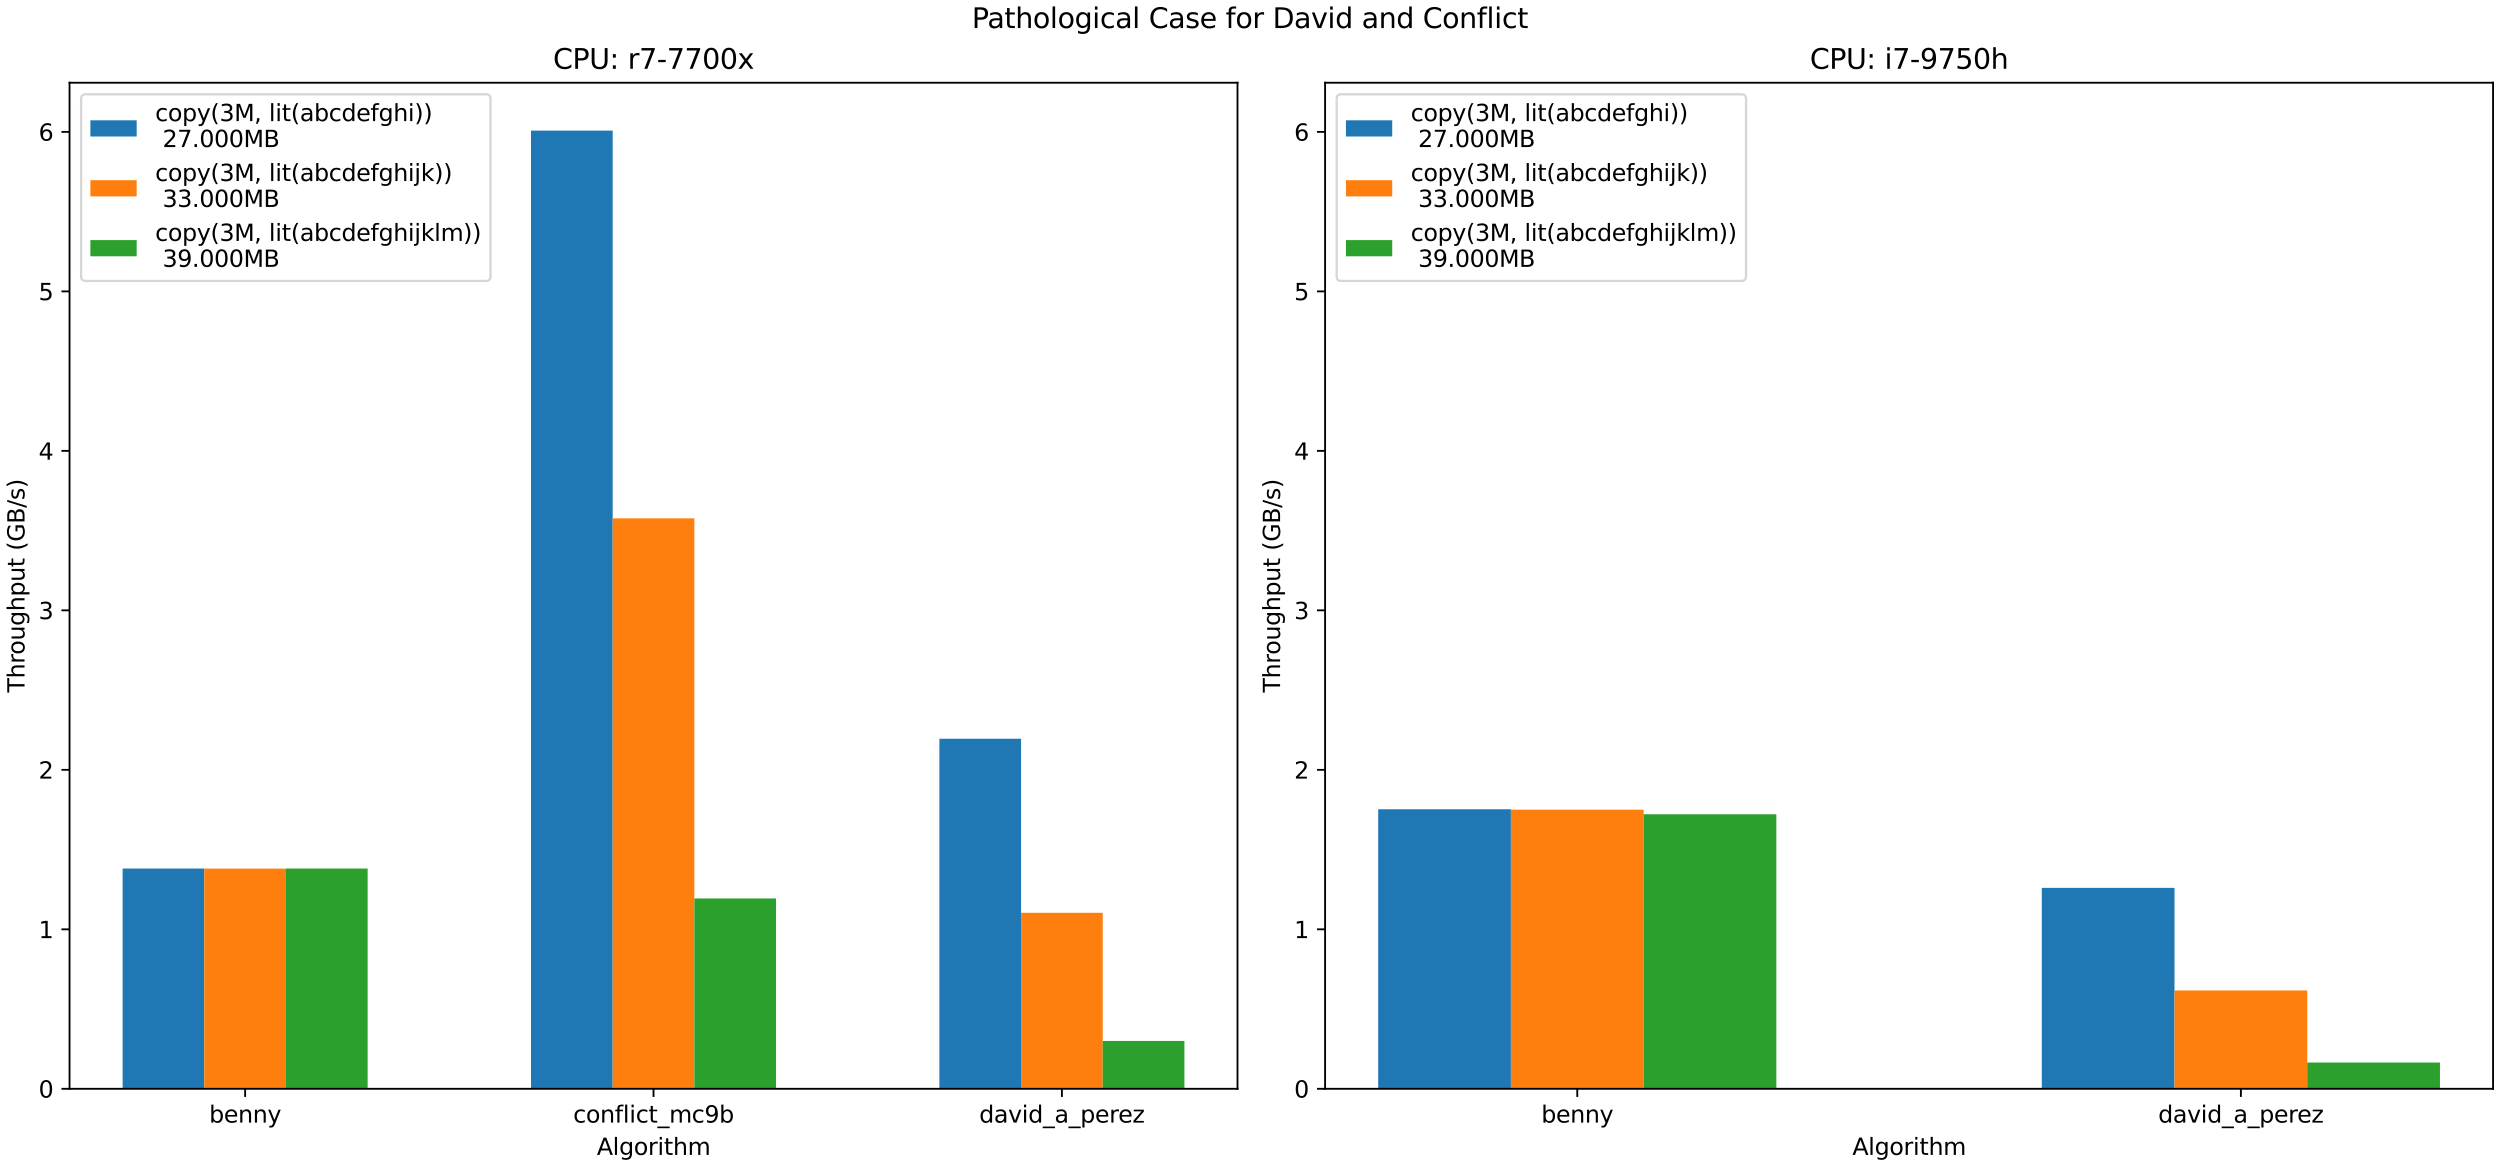 <?xml version="1.0" encoding="utf-8" standalone="no"?>
<!DOCTYPE svg PUBLIC "-//W3C//DTD SVG 1.1//EN"
  "http://www.w3.org/Graphics/SVG/1.1/DTD/svg11.dtd">
<svg xmlns:xlink="http://www.w3.org/1999/xlink" width="1080pt" height="504pt" viewBox="0 0 1080 504" xmlns="http://www.w3.org/2000/svg" version="1.1">
 <defs>
  <style type="text/css">*{stroke-linejoin: round; stroke-linecap: butt}</style>
 </defs>
 <g id="figure_1">
  <g id="patch_1">
   <path d="M 0 504 
L 1080 504 
L 1080 0 
L 0 0 
z
" style="fill: #ffffff"/>
  </g>
  <g id="axes_1">
   <g id="patch_2">
    <path d="M 30.041 470.365 
L 534.6 470.365 
L 534.6 35.733 
L 30.041 35.733 
z
" style="fill: #ffffff"/>
   </g>
   <g id="patch_3">
    <path d="M 52.975 470.365 
L 88.259 470.365 
L 88.259 375.218 
L 52.975 375.218 
z
" clip-path="url(#p38dc6ca4e0)" style="fill: #1f77b4"/>
   </g>
   <g id="patch_4">
    <path d="M 229.395 470.365 
L 264.679 470.365 
L 264.679 56.429 
L 229.395 56.429 
z
" clip-path="url(#p38dc6ca4e0)" style="fill: #1f77b4"/>
   </g>
   <g id="patch_5">
    <path d="M 405.814 470.365 
L 441.098 470.365 
L 441.098 319.122 
L 405.814 319.122 
z
" clip-path="url(#p38dc6ca4e0)" style="fill: #1f77b4"/>
   </g>
   <g id="patch_6">
    <path d="M 88.259 470.365 
L 123.543 470.365 
L 123.543 375.225 
L 88.259 375.225 
z
" clip-path="url(#p38dc6ca4e0)" style="fill: #ff7f0e"/>
   </g>
   <g id="patch_7">
    <path d="M 264.679 470.365 
L 299.962 470.365 
L 299.962 223.912 
L 264.679 223.912 
z
" clip-path="url(#p38dc6ca4e0)" style="fill: #ff7f0e"/>
   </g>
   <g id="patch_8">
    <path d="M 441.098 470.365 
L 476.382 470.365 
L 476.382 394.323 
L 441.098 394.323 
z
" clip-path="url(#p38dc6ca4e0)" style="fill: #ff7f0e"/>
   </g>
   <g id="patch_9">
    <path d="M 123.543 470.365 
L 158.827 470.365 
L 158.827 375.218 
L 123.543 375.218 
z
" clip-path="url(#p38dc6ca4e0)" style="fill: #2ca02c"/>
   </g>
   <g id="patch_10">
    <path d="M 299.962 470.365 
L 335.246 470.365 
L 335.246 388.15 
L 299.962 388.15 
z
" clip-path="url(#p38dc6ca4e0)" style="fill: #2ca02c"/>
   </g>
   <g id="patch_11">
    <path d="M 476.382 470.365 
L 511.665 470.365 
L 511.665 449.675 
L 476.382 449.675 
z
" clip-path="url(#p38dc6ca4e0)" style="fill: #2ca02c"/>
   </g>
   <g id="matplotlib.axis_1">
    <g id="xtick_1">
     <g id="line2d_1">
      <defs>
       <path id="m94eb90f4a5" d="M 0 0 
L 0 3.5 
" style="stroke: #000000; stroke-width: 0.8"/>
      </defs>
      <g>
       <use xlink:href="#m94eb90f4a5" x="105.901" y="470.365" style="stroke: #000000; stroke-width: 0.8"/>
      </g>
     </g>
     <g id="text_1">
      <!-- benny -->
      <g transform="translate(90.353 484.964) scale(0.1 -0.1)">
       <defs>
        <path id="DejaVuSans-62" d="M 3116 1747 
Q 3116 2381 2855 2742 
Q 2594 3103 2138 3103 
Q 1681 3103 1420 2742 
Q 1159 2381 1159 1747 
Q 1159 1113 1420 752 
Q 1681 391 2138 391 
Q 2594 391 2855 752 
Q 3116 1113 3116 1747 
z
M 1159 2969 
Q 1341 3281 1617 3432 
Q 1894 3584 2278 3584 
Q 2916 3584 3314 3078 
Q 3713 2572 3713 1747 
Q 3713 922 3314 415 
Q 2916 -91 2278 -91 
Q 1894 -91 1617 61 
Q 1341 213 1159 525 
L 1159 0 
L 581 0 
L 581 4863 
L 1159 4863 
L 1159 2969 
z
" transform="scale(0.016)"/>
        <path id="DejaVuSans-65" d="M 3597 1894 
L 3597 1613 
L 953 1613 
Q 991 1019 1311 708 
Q 1631 397 2203 397 
Q 2534 397 2845 478 
Q 3156 559 3463 722 
L 3463 178 
Q 3153 47 2828 -22 
Q 2503 -91 2169 -91 
Q 1331 -91 842 396 
Q 353 884 353 1716 
Q 353 2575 817 3079 
Q 1281 3584 2069 3584 
Q 2775 3584 3186 3129 
Q 3597 2675 3597 1894 
z
M 3022 2063 
Q 3016 2534 2758 2815 
Q 2500 3097 2075 3097 
Q 1594 3097 1305 2825 
Q 1016 2553 972 2059 
L 3022 2063 
z
" transform="scale(0.016)"/>
        <path id="DejaVuSans-6e" d="M 3513 2113 
L 3513 0 
L 2938 0 
L 2938 2094 
Q 2938 2591 2744 2837 
Q 2550 3084 2163 3084 
Q 1697 3084 1428 2787 
Q 1159 2491 1159 1978 
L 1159 0 
L 581 0 
L 581 3500 
L 1159 3500 
L 1159 2956 
Q 1366 3272 1645 3428 
Q 1925 3584 2291 3584 
Q 2894 3584 3203 3211 
Q 3513 2838 3513 2113 
z
" transform="scale(0.016)"/>
        <path id="DejaVuSans-79" d="M 2059 -325 
Q 1816 -950 1584 -1140 
Q 1353 -1331 966 -1331 
L 506 -1331 
L 506 -850 
L 844 -850 
Q 1081 -850 1212 -737 
Q 1344 -625 1503 -206 
L 1606 56 
L 191 3500 
L 800 3500 
L 1894 763 
L 2988 3500 
L 3597 3500 
L 2059 -325 
z
" transform="scale(0.016)"/>
       </defs>
       <use xlink:href="#DejaVuSans-62"/>
       <use xlink:href="#DejaVuSans-65" x="63.477"/>
       <use xlink:href="#DejaVuSans-6e" x="125"/>
       <use xlink:href="#DejaVuSans-6e" x="188.379"/>
       <use xlink:href="#DejaVuSans-79" x="251.758"/>
      </g>
     </g>
    </g>
    <g id="xtick_2">
     <g id="line2d_2">
      <g>
       <use xlink:href="#m94eb90f4a5" x="282.32" y="470.365" style="stroke: #000000; stroke-width: 0.8"/>
      </g>
     </g>
     <g id="text_2">
      <!-- conflict_mc9b -->
      <g transform="translate(247.62 484.964) scale(0.1 -0.1)">
       <defs>
        <path id="DejaVuSans-63" d="M 3122 3366 
L 3122 2828 
Q 2878 2963 2633 3030 
Q 2388 3097 2138 3097 
Q 1578 3097 1268 2742 
Q 959 2388 959 1747 
Q 959 1106 1268 751 
Q 1578 397 2138 397 
Q 2388 397 2633 464 
Q 2878 531 3122 666 
L 3122 134 
Q 2881 22 2623 -34 
Q 2366 -91 2075 -91 
Q 1284 -91 818 406 
Q 353 903 353 1747 
Q 353 2603 823 3093 
Q 1294 3584 2113 3584 
Q 2378 3584 2631 3529 
Q 2884 3475 3122 3366 
z
" transform="scale(0.016)"/>
        <path id="DejaVuSans-6f" d="M 1959 3097 
Q 1497 3097 1228 2736 
Q 959 2375 959 1747 
Q 959 1119 1226 758 
Q 1494 397 1959 397 
Q 2419 397 2687 759 
Q 2956 1122 2956 1747 
Q 2956 2369 2687 2733 
Q 2419 3097 1959 3097 
z
M 1959 3584 
Q 2709 3584 3137 3096 
Q 3566 2609 3566 1747 
Q 3566 888 3137 398 
Q 2709 -91 1959 -91 
Q 1206 -91 779 398 
Q 353 888 353 1747 
Q 353 2609 779 3096 
Q 1206 3584 1959 3584 
z
" transform="scale(0.016)"/>
        <path id="DejaVuSans-66" d="M 2375 4863 
L 2375 4384 
L 1825 4384 
Q 1516 4384 1395 4259 
Q 1275 4134 1275 3809 
L 1275 3500 
L 2222 3500 
L 2222 3053 
L 1275 3053 
L 1275 0 
L 697 0 
L 697 3053 
L 147 3053 
L 147 3500 
L 697 3500 
L 697 3744 
Q 697 4328 969 4595 
Q 1241 4863 1831 4863 
L 2375 4863 
z
" transform="scale(0.016)"/>
        <path id="DejaVuSans-6c" d="M 603 4863 
L 1178 4863 
L 1178 0 
L 603 0 
L 603 4863 
z
" transform="scale(0.016)"/>
        <path id="DejaVuSans-69" d="M 603 3500 
L 1178 3500 
L 1178 0 
L 603 0 
L 603 3500 
z
M 603 4863 
L 1178 4863 
L 1178 4134 
L 603 4134 
L 603 4863 
z
" transform="scale(0.016)"/>
        <path id="DejaVuSans-74" d="M 1172 4494 
L 1172 3500 
L 2356 3500 
L 2356 3053 
L 1172 3053 
L 1172 1153 
Q 1172 725 1289 603 
Q 1406 481 1766 481 
L 2356 481 
L 2356 0 
L 1766 0 
Q 1100 0 847 248 
Q 594 497 594 1153 
L 594 3053 
L 172 3053 
L 172 3500 
L 594 3500 
L 594 4494 
L 1172 4494 
z
" transform="scale(0.016)"/>
        <path id="DejaVuSans-5f" d="M 3263 -1063 
L 3263 -1509 
L -63 -1509 
L -63 -1063 
L 3263 -1063 
z
" transform="scale(0.016)"/>
        <path id="DejaVuSans-6d" d="M 3328 2828 
Q 3544 3216 3844 3400 
Q 4144 3584 4550 3584 
Q 5097 3584 5394 3201 
Q 5691 2819 5691 2113 
L 5691 0 
L 5113 0 
L 5113 2094 
Q 5113 2597 4934 2840 
Q 4756 3084 4391 3084 
Q 3944 3084 3684 2787 
Q 3425 2491 3425 1978 
L 3425 0 
L 2847 0 
L 2847 2094 
Q 2847 2600 2669 2842 
Q 2491 3084 2119 3084 
Q 1678 3084 1418 2786 
Q 1159 2488 1159 1978 
L 1159 0 
L 581 0 
L 581 3500 
L 1159 3500 
L 1159 2956 
Q 1356 3278 1631 3431 
Q 1906 3584 2284 3584 
Q 2666 3584 2933 3390 
Q 3200 3197 3328 2828 
z
" transform="scale(0.016)"/>
        <path id="DejaVuSans-39" d="M 703 97 
L 703 672 
Q 941 559 1184 500 
Q 1428 441 1663 441 
Q 2288 441 2617 861 
Q 2947 1281 2994 2138 
Q 2813 1869 2534 1725 
Q 2256 1581 1919 1581 
Q 1219 1581 811 2004 
Q 403 2428 403 3163 
Q 403 3881 828 4315 
Q 1253 4750 1959 4750 
Q 2769 4750 3195 4129 
Q 3622 3509 3622 2328 
Q 3622 1225 3098 567 
Q 2575 -91 1691 -91 
Q 1453 -91 1209 -44 
Q 966 3 703 97 
z
M 1959 2075 
Q 2384 2075 2632 2365 
Q 2881 2656 2881 3163 
Q 2881 3666 2632 3958 
Q 2384 4250 1959 4250 
Q 1534 4250 1286 3958 
Q 1038 3666 1038 3163 
Q 1038 2656 1286 2365 
Q 1534 2075 1959 2075 
z
" transform="scale(0.016)"/>
       </defs>
       <use xlink:href="#DejaVuSans-63"/>
       <use xlink:href="#DejaVuSans-6f" x="54.98"/>
       <use xlink:href="#DejaVuSans-6e" x="116.162"/>
       <use xlink:href="#DejaVuSans-66" x="179.541"/>
       <use xlink:href="#DejaVuSans-6c" x="214.746"/>
       <use xlink:href="#DejaVuSans-69" x="242.529"/>
       <use xlink:href="#DejaVuSans-63" x="270.312"/>
       <use xlink:href="#DejaVuSans-74" x="325.293"/>
       <use xlink:href="#DejaVuSans-5f" x="364.502"/>
       <use xlink:href="#DejaVuSans-6d" x="414.502"/>
       <use xlink:href="#DejaVuSans-63" x="511.914"/>
       <use xlink:href="#DejaVuSans-39" x="566.895"/>
       <use xlink:href="#DejaVuSans-62" x="630.518"/>
      </g>
     </g>
    </g>
    <g id="xtick_3">
     <g id="line2d_3">
      <g>
       <use xlink:href="#m94eb90f4a5" x="458.74" y="470.365" style="stroke: #000000; stroke-width: 0.8"/>
      </g>
     </g>
     <g id="text_3">
      <!-- david_a_perez -->
      <g transform="translate(423.02 484.964) scale(0.1 -0.1)">
       <defs>
        <path id="DejaVuSans-64" d="M 2906 2969 
L 2906 4863 
L 3481 4863 
L 3481 0 
L 2906 0 
L 2906 525 
Q 2725 213 2448 61 
Q 2172 -91 1784 -91 
Q 1150 -91 751 415 
Q 353 922 353 1747 
Q 353 2572 751 3078 
Q 1150 3584 1784 3584 
Q 2172 3584 2448 3432 
Q 2725 3281 2906 2969 
z
M 947 1747 
Q 947 1113 1208 752 
Q 1469 391 1925 391 
Q 2381 391 2643 752 
Q 2906 1113 2906 1747 
Q 2906 2381 2643 2742 
Q 2381 3103 1925 3103 
Q 1469 3103 1208 2742 
Q 947 2381 947 1747 
z
" transform="scale(0.016)"/>
        <path id="DejaVuSans-61" d="M 2194 1759 
Q 1497 1759 1228 1600 
Q 959 1441 959 1056 
Q 959 750 1161 570 
Q 1363 391 1709 391 
Q 2188 391 2477 730 
Q 2766 1069 2766 1631 
L 2766 1759 
L 2194 1759 
z
M 3341 1997 
L 3341 0 
L 2766 0 
L 2766 531 
Q 2569 213 2275 61 
Q 1981 -91 1556 -91 
Q 1019 -91 701 211 
Q 384 513 384 1019 
Q 384 1609 779 1909 
Q 1175 2209 1959 2209 
L 2766 2209 
L 2766 2266 
Q 2766 2663 2505 2880 
Q 2244 3097 1772 3097 
Q 1472 3097 1187 3025 
Q 903 2953 641 2809 
L 641 3341 
Q 956 3463 1253 3523 
Q 1550 3584 1831 3584 
Q 2591 3584 2966 3190 
Q 3341 2797 3341 1997 
z
" transform="scale(0.016)"/>
        <path id="DejaVuSans-76" d="M 191 3500 
L 800 3500 
L 1894 563 
L 2988 3500 
L 3597 3500 
L 2284 0 
L 1503 0 
L 191 3500 
z
" transform="scale(0.016)"/>
        <path id="DejaVuSans-70" d="M 1159 525 
L 1159 -1331 
L 581 -1331 
L 581 3500 
L 1159 3500 
L 1159 2969 
Q 1341 3281 1617 3432 
Q 1894 3584 2278 3584 
Q 2916 3584 3314 3078 
Q 3713 2572 3713 1747 
Q 3713 922 3314 415 
Q 2916 -91 2278 -91 
Q 1894 -91 1617 61 
Q 1341 213 1159 525 
z
M 3116 1747 
Q 3116 2381 2855 2742 
Q 2594 3103 2138 3103 
Q 1681 3103 1420 2742 
Q 1159 2381 1159 1747 
Q 1159 1113 1420 752 
Q 1681 391 2138 391 
Q 2594 391 2855 752 
Q 3116 1113 3116 1747 
z
" transform="scale(0.016)"/>
        <path id="DejaVuSans-72" d="M 2631 2963 
Q 2534 3019 2420 3045 
Q 2306 3072 2169 3072 
Q 1681 3072 1420 2755 
Q 1159 2438 1159 1844 
L 1159 0 
L 581 0 
L 581 3500 
L 1159 3500 
L 1159 2956 
Q 1341 3275 1631 3429 
Q 1922 3584 2338 3584 
Q 2397 3584 2469 3576 
Q 2541 3569 2628 3553 
L 2631 2963 
z
" transform="scale(0.016)"/>
        <path id="DejaVuSans-7a" d="M 353 3500 
L 3084 3500 
L 3084 2975 
L 922 459 
L 3084 459 
L 3084 0 
L 275 0 
L 275 525 
L 2438 3041 
L 353 3041 
L 353 3500 
z
" transform="scale(0.016)"/>
       </defs>
       <use xlink:href="#DejaVuSans-64"/>
       <use xlink:href="#DejaVuSans-61" x="63.477"/>
       <use xlink:href="#DejaVuSans-76" x="124.756"/>
       <use xlink:href="#DejaVuSans-69" x="183.936"/>
       <use xlink:href="#DejaVuSans-64" x="211.719"/>
       <use xlink:href="#DejaVuSans-5f" x="275.195"/>
       <use xlink:href="#DejaVuSans-61" x="325.195"/>
       <use xlink:href="#DejaVuSans-5f" x="386.475"/>
       <use xlink:href="#DejaVuSans-70" x="436.475"/>
       <use xlink:href="#DejaVuSans-65" x="499.951"/>
       <use xlink:href="#DejaVuSans-72" x="561.475"/>
       <use xlink:href="#DejaVuSans-65" x="600.338"/>
       <use xlink:href="#DejaVuSans-7a" x="661.861"/>
      </g>
     </g>
    </g>
    <g id="text_4">
     <!-- Algorithm -->
     <g transform="translate(257.834 498.92) scale(0.1 -0.1)">
      <defs>
       <path id="DejaVuSans-41" d="M 2188 4044 
L 1331 1722 
L 3047 1722 
L 2188 4044 
z
M 1831 4666 
L 2547 4666 
L 4325 0 
L 3669 0 
L 3244 1197 
L 1141 1197 
L 716 0 
L 50 0 
L 1831 4666 
z
" transform="scale(0.016)"/>
       <path id="DejaVuSans-67" d="M 2906 1791 
Q 2906 2416 2648 2759 
Q 2391 3103 1925 3103 
Q 1463 3103 1205 2759 
Q 947 2416 947 1791 
Q 947 1169 1205 825 
Q 1463 481 1925 481 
Q 2391 481 2648 825 
Q 2906 1169 2906 1791 
z
M 3481 434 
Q 3481 -459 3084 -895 
Q 2688 -1331 1869 -1331 
Q 1566 -1331 1297 -1286 
Q 1028 -1241 775 -1147 
L 775 -588 
Q 1028 -725 1275 -790 
Q 1522 -856 1778 -856 
Q 2344 -856 2625 -561 
Q 2906 -266 2906 331 
L 2906 616 
Q 2728 306 2450 153 
Q 2172 0 1784 0 
Q 1141 0 747 490 
Q 353 981 353 1791 
Q 353 2603 747 3093 
Q 1141 3584 1784 3584 
Q 2172 3584 2450 3431 
Q 2728 3278 2906 2969 
L 2906 3500 
L 3481 3500 
L 3481 434 
z
" transform="scale(0.016)"/>
       <path id="DejaVuSans-68" d="M 3513 2113 
L 3513 0 
L 2938 0 
L 2938 2094 
Q 2938 2591 2744 2837 
Q 2550 3084 2163 3084 
Q 1697 3084 1428 2787 
Q 1159 2491 1159 1978 
L 1159 0 
L 581 0 
L 581 4863 
L 1159 4863 
L 1159 2956 
Q 1366 3272 1645 3428 
Q 1925 3584 2291 3584 
Q 2894 3584 3203 3211 
Q 3513 2838 3513 2113 
z
" transform="scale(0.016)"/>
      </defs>
      <use xlink:href="#DejaVuSans-41"/>
      <use xlink:href="#DejaVuSans-6c" x="68.408"/>
      <use xlink:href="#DejaVuSans-67" x="96.191"/>
      <use xlink:href="#DejaVuSans-6f" x="159.668"/>
      <use xlink:href="#DejaVuSans-72" x="220.85"/>
      <use xlink:href="#DejaVuSans-69" x="261.963"/>
      <use xlink:href="#DejaVuSans-74" x="289.746"/>
      <use xlink:href="#DejaVuSans-68" x="328.955"/>
      <use xlink:href="#DejaVuSans-6d" x="392.334"/>
     </g>
    </g>
   </g>
   <g id="matplotlib.axis_2">
    <g id="ytick_1">
     <g id="line2d_4">
      <defs>
       <path id="m9c0f5caf56" d="M 0 0 
L -3.5 0 
" style="stroke: #000000; stroke-width: 0.8"/>
      </defs>
      <g>
       <use xlink:href="#m9c0f5caf56" x="30.041" y="470.365" style="stroke: #000000; stroke-width: 0.8"/>
      </g>
     </g>
     <g id="text_5">
      <!-- 0 -->
      <g transform="translate(16.678 474.165) scale(0.1 -0.1)">
       <defs>
        <path id="DejaVuSans-30" d="M 2034 4250 
Q 1547 4250 1301 3770 
Q 1056 3291 1056 2328 
Q 1056 1369 1301 889 
Q 1547 409 2034 409 
Q 2525 409 2770 889 
Q 3016 1369 3016 2328 
Q 3016 3291 2770 3770 
Q 2525 4250 2034 4250 
z
M 2034 4750 
Q 2819 4750 3233 4129 
Q 3647 3509 3647 2328 
Q 3647 1150 3233 529 
Q 2819 -91 2034 -91 
Q 1250 -91 836 529 
Q 422 1150 422 2328 
Q 422 3509 836 4129 
Q 1250 4750 2034 4750 
z
" transform="scale(0.016)"/>
       </defs>
       <use xlink:href="#DejaVuSans-30"/>
      </g>
     </g>
    </g>
    <g id="ytick_2">
     <g id="line2d_5">
      <g>
       <use xlink:href="#m9c0f5caf56" x="30.041" y="401.468" style="stroke: #000000; stroke-width: 0.8"/>
      </g>
     </g>
     <g id="text_6">
      <!-- 1 -->
      <g transform="translate(16.678 405.267) scale(0.1 -0.1)">
       <defs>
        <path id="DejaVuSans-31" d="M 794 531 
L 1825 531 
L 1825 4091 
L 703 3866 
L 703 4441 
L 1819 4666 
L 2450 4666 
L 2450 531 
L 3481 531 
L 3481 0 
L 794 0 
L 794 531 
z
" transform="scale(0.016)"/>
       </defs>
       <use xlink:href="#DejaVuSans-31"/>
      </g>
     </g>
    </g>
    <g id="ytick_3">
     <g id="line2d_6">
      <g>
       <use xlink:href="#m9c0f5caf56" x="30.041" y="332.57" style="stroke: #000000; stroke-width: 0.8"/>
      </g>
     </g>
     <g id="text_7">
      <!-- 2 -->
      <g transform="translate(16.678 336.37) scale(0.1 -0.1)">
       <defs>
        <path id="DejaVuSans-32" d="M 1228 531 
L 3431 531 
L 3431 0 
L 469 0 
L 469 531 
Q 828 903 1448 1529 
Q 2069 2156 2228 2338 
Q 2531 2678 2651 2914 
Q 2772 3150 2772 3378 
Q 2772 3750 2511 3984 
Q 2250 4219 1831 4219 
Q 1534 4219 1204 4116 
Q 875 4013 500 3803 
L 500 4441 
Q 881 4594 1212 4672 
Q 1544 4750 1819 4750 
Q 2544 4750 2975 4387 
Q 3406 4025 3406 3419 
Q 3406 3131 3298 2873 
Q 3191 2616 2906 2266 
Q 2828 2175 2409 1742 
Q 1991 1309 1228 531 
z
" transform="scale(0.016)"/>
       </defs>
       <use xlink:href="#DejaVuSans-32"/>
      </g>
     </g>
    </g>
    <g id="ytick_4">
     <g id="line2d_7">
      <g>
       <use xlink:href="#m9c0f5caf56" x="30.041" y="263.673" style="stroke: #000000; stroke-width: 0.8"/>
      </g>
     </g>
     <g id="text_8">
      <!-- 3 -->
      <g transform="translate(16.678 267.472) scale(0.1 -0.1)">
       <defs>
        <path id="DejaVuSans-33" d="M 2597 2516 
Q 3050 2419 3304 2112 
Q 3559 1806 3559 1356 
Q 3559 666 3084 287 
Q 2609 -91 1734 -91 
Q 1441 -91 1130 -33 
Q 819 25 488 141 
L 488 750 
Q 750 597 1062 519 
Q 1375 441 1716 441 
Q 2309 441 2620 675 
Q 2931 909 2931 1356 
Q 2931 1769 2642 2001 
Q 2353 2234 1838 2234 
L 1294 2234 
L 1294 2753 
L 1863 2753 
Q 2328 2753 2575 2939 
Q 2822 3125 2822 3475 
Q 2822 3834 2567 4026 
Q 2313 4219 1838 4219 
Q 1578 4219 1281 4162 
Q 984 4106 628 3988 
L 628 4550 
Q 988 4650 1302 4700 
Q 1616 4750 1894 4750 
Q 2613 4750 3031 4423 
Q 3450 4097 3450 3541 
Q 3450 3153 3228 2886 
Q 3006 2619 2597 2516 
z
" transform="scale(0.016)"/>
       </defs>
       <use xlink:href="#DejaVuSans-33"/>
      </g>
     </g>
    </g>
    <g id="ytick_5">
     <g id="line2d_8">
      <g>
       <use xlink:href="#m9c0f5caf56" x="30.041" y="194.776" style="stroke: #000000; stroke-width: 0.8"/>
      </g>
     </g>
     <g id="text_9">
      <!-- 4 -->
      <g transform="translate(16.678 198.575) scale(0.1 -0.1)">
       <defs>
        <path id="DejaVuSans-34" d="M 2419 4116 
L 825 1625 
L 2419 1625 
L 2419 4116 
z
M 2253 4666 
L 3047 4666 
L 3047 1625 
L 3713 1625 
L 3713 1100 
L 3047 1100 
L 3047 0 
L 2419 0 
L 2419 1100 
L 313 1100 
L 313 1709 
L 2253 4666 
z
" transform="scale(0.016)"/>
       </defs>
       <use xlink:href="#DejaVuSans-34"/>
      </g>
     </g>
    </g>
    <g id="ytick_6">
     <g id="line2d_9">
      <g>
       <use xlink:href="#m9c0f5caf56" x="30.041" y="125.878" style="stroke: #000000; stroke-width: 0.8"/>
      </g>
     </g>
     <g id="text_10">
      <!-- 5 -->
      <g transform="translate(16.678 129.677) scale(0.1 -0.1)">
       <defs>
        <path id="DejaVuSans-35" d="M 691 4666 
L 3169 4666 
L 3169 4134 
L 1269 4134 
L 1269 2991 
Q 1406 3038 1543 3061 
Q 1681 3084 1819 3084 
Q 2600 3084 3056 2656 
Q 3513 2228 3513 1497 
Q 3513 744 3044 326 
Q 2575 -91 1722 -91 
Q 1428 -91 1123 -41 
Q 819 9 494 109 
L 494 744 
Q 775 591 1075 516 
Q 1375 441 1709 441 
Q 2250 441 2565 725 
Q 2881 1009 2881 1497 
Q 2881 1984 2565 2268 
Q 2250 2553 1709 2553 
Q 1456 2553 1204 2497 
Q 953 2441 691 2322 
L 691 4666 
z
" transform="scale(0.016)"/>
       </defs>
       <use xlink:href="#DejaVuSans-35"/>
      </g>
     </g>
    </g>
    <g id="ytick_7">
     <g id="line2d_10">
      <g>
       <use xlink:href="#m9c0f5caf56" x="30.041" y="56.981" style="stroke: #000000; stroke-width: 0.8"/>
      </g>
     </g>
     <g id="text_11">
      <!-- 6 -->
      <g transform="translate(16.678 60.78) scale(0.1 -0.1)">
       <defs>
        <path id="DejaVuSans-36" d="M 2113 2584 
Q 1688 2584 1439 2293 
Q 1191 2003 1191 1497 
Q 1191 994 1439 701 
Q 1688 409 2113 409 
Q 2538 409 2786 701 
Q 3034 994 3034 1497 
Q 3034 2003 2786 2293 
Q 2538 2584 2113 2584 
z
M 3366 4563 
L 3366 3988 
Q 3128 4100 2886 4159 
Q 2644 4219 2406 4219 
Q 1781 4219 1451 3797 
Q 1122 3375 1075 2522 
Q 1259 2794 1537 2939 
Q 1816 3084 2150 3084 
Q 2853 3084 3261 2657 
Q 3669 2231 3669 1497 
Q 3669 778 3244 343 
Q 2819 -91 2113 -91 
Q 1303 -91 875 529 
Q 447 1150 447 2328 
Q 447 3434 972 4092 
Q 1497 4750 2381 4750 
Q 2619 4750 2861 4703 
Q 3103 4656 3366 4563 
z
" transform="scale(0.016)"/>
       </defs>
       <use xlink:href="#DejaVuSans-36"/>
      </g>
     </g>
    </g>
    <g id="text_12">
     <!-- Throughput (GB/s) -->
     <g transform="translate(10.599 299.173) rotate(-90) scale(0.1 -0.1)">
      <defs>
       <path id="DejaVuSans-54" d="M -19 4666 
L 3928 4666 
L 3928 4134 
L 2272 4134 
L 2272 0 
L 1638 0 
L 1638 4134 
L -19 4134 
L -19 4666 
z
" transform="scale(0.016)"/>
       <path id="DejaVuSans-75" d="M 544 1381 
L 544 3500 
L 1119 3500 
L 1119 1403 
Q 1119 906 1312 657 
Q 1506 409 1894 409 
Q 2359 409 2629 706 
Q 2900 1003 2900 1516 
L 2900 3500 
L 3475 3500 
L 3475 0 
L 2900 0 
L 2900 538 
Q 2691 219 2414 64 
Q 2138 -91 1772 -91 
Q 1169 -91 856 284 
Q 544 659 544 1381 
z
M 1991 3584 
L 1991 3584 
z
" transform="scale(0.016)"/>
       <path id="DejaVuSans-20" transform="scale(0.016)"/>
       <path id="DejaVuSans-28" d="M 1984 4856 
Q 1566 4138 1362 3434 
Q 1159 2731 1159 2009 
Q 1159 1288 1364 580 
Q 1569 -128 1984 -844 
L 1484 -844 
Q 1016 -109 783 600 
Q 550 1309 550 2009 
Q 550 2706 781 3412 
Q 1013 4119 1484 4856 
L 1984 4856 
z
" transform="scale(0.016)"/>
       <path id="DejaVuSans-47" d="M 3809 666 
L 3809 1919 
L 2778 1919 
L 2778 2438 
L 4434 2438 
L 4434 434 
Q 4069 175 3628 42 
Q 3188 -91 2688 -91 
Q 1594 -91 976 548 
Q 359 1188 359 2328 
Q 359 3472 976 4111 
Q 1594 4750 2688 4750 
Q 3144 4750 3555 4637 
Q 3966 4525 4313 4306 
L 4313 3634 
Q 3963 3931 3569 4081 
Q 3175 4231 2741 4231 
Q 1884 4231 1454 3753 
Q 1025 3275 1025 2328 
Q 1025 1384 1454 906 
Q 1884 428 2741 428 
Q 3075 428 3337 486 
Q 3600 544 3809 666 
z
" transform="scale(0.016)"/>
       <path id="DejaVuSans-42" d="M 1259 2228 
L 1259 519 
L 2272 519 
Q 2781 519 3026 730 
Q 3272 941 3272 1375 
Q 3272 1813 3026 2020 
Q 2781 2228 2272 2228 
L 1259 2228 
z
M 1259 4147 
L 1259 2741 
L 2194 2741 
Q 2656 2741 2882 2914 
Q 3109 3088 3109 3444 
Q 3109 3797 2882 3972 
Q 2656 4147 2194 4147 
L 1259 4147 
z
M 628 4666 
L 2241 4666 
Q 2963 4666 3353 4366 
Q 3744 4066 3744 3513 
Q 3744 3084 3544 2831 
Q 3344 2578 2956 2516 
Q 3422 2416 3680 2098 
Q 3938 1781 3938 1306 
Q 3938 681 3513 340 
Q 3088 0 2303 0 
L 628 0 
L 628 4666 
z
" transform="scale(0.016)"/>
       <path id="DejaVuSans-2f" d="M 1625 4666 
L 2156 4666 
L 531 -594 
L 0 -594 
L 1625 4666 
z
" transform="scale(0.016)"/>
       <path id="DejaVuSans-73" d="M 2834 3397 
L 2834 2853 
Q 2591 2978 2328 3040 
Q 2066 3103 1784 3103 
Q 1356 3103 1142 2972 
Q 928 2841 928 2578 
Q 928 2378 1081 2264 
Q 1234 2150 1697 2047 
L 1894 2003 
Q 2506 1872 2764 1633 
Q 3022 1394 3022 966 
Q 3022 478 2636 193 
Q 2250 -91 1575 -91 
Q 1294 -91 989 -36 
Q 684 19 347 128 
L 347 722 
Q 666 556 975 473 
Q 1284 391 1588 391 
Q 1994 391 2212 530 
Q 2431 669 2431 922 
Q 2431 1156 2273 1281 
Q 2116 1406 1581 1522 
L 1381 1569 
Q 847 1681 609 1914 
Q 372 2147 372 2553 
Q 372 3047 722 3315 
Q 1072 3584 1716 3584 
Q 2034 3584 2315 3537 
Q 2597 3491 2834 3397 
z
" transform="scale(0.016)"/>
       <path id="DejaVuSans-29" d="M 513 4856 
L 1013 4856 
Q 1481 4119 1714 3412 
Q 1947 2706 1947 2009 
Q 1947 1309 1714 600 
Q 1481 -109 1013 -844 
L 513 -844 
Q 928 -128 1133 580 
Q 1338 1288 1338 2009 
Q 1338 2731 1133 3434 
Q 928 4138 513 4856 
z
" transform="scale(0.016)"/>
      </defs>
      <use xlink:href="#DejaVuSans-54"/>
      <use xlink:href="#DejaVuSans-68" x="61.084"/>
      <use xlink:href="#DejaVuSans-72" x="124.463"/>
      <use xlink:href="#DejaVuSans-6f" x="163.326"/>
      <use xlink:href="#DejaVuSans-75" x="224.508"/>
      <use xlink:href="#DejaVuSans-67" x="287.887"/>
      <use xlink:href="#DejaVuSans-68" x="351.363"/>
      <use xlink:href="#DejaVuSans-70" x="414.742"/>
      <use xlink:href="#DejaVuSans-75" x="478.219"/>
      <use xlink:href="#DejaVuSans-74" x="541.598"/>
      <use xlink:href="#DejaVuSans-20" x="580.807"/>
      <use xlink:href="#DejaVuSans-28" x="612.594"/>
      <use xlink:href="#DejaVuSans-47" x="651.607"/>
      <use xlink:href="#DejaVuSans-42" x="729.098"/>
      <use xlink:href="#DejaVuSans-2f" x="797.701"/>
      <use xlink:href="#DejaVuSans-73" x="831.393"/>
      <use xlink:href="#DejaVuSans-29" x="883.492"/>
     </g>
    </g>
   </g>
   <g id="patch_12">
    <path d="M 30.041 470.365 
L 30.041 35.733 
" style="fill: none; stroke: #000000; stroke-width: 0.8; stroke-linejoin: miter; stroke-linecap: square"/>
   </g>
   <g id="patch_13">
    <path d="M 534.6 470.365 
L 534.6 35.733 
" style="fill: none; stroke: #000000; stroke-width: 0.8; stroke-linejoin: miter; stroke-linecap: square"/>
   </g>
   <g id="patch_14">
    <path d="M 30.041 470.365 
L 534.6 470.365 
" style="fill: none; stroke: #000000; stroke-width: 0.8; stroke-linejoin: miter; stroke-linecap: square"/>
   </g>
   <g id="patch_15">
    <path d="M 30.041 35.733 
L 534.6 35.733 
" style="fill: none; stroke: #000000; stroke-width: 0.8; stroke-linejoin: miter; stroke-linecap: square"/>
   </g>
   <g id="text_13">
    <!-- CPU: r7-7700x -->
    <g transform="translate(238.924 29.733) scale(0.12 -0.12)">
     <defs>
      <path id="DejaVuSans-43" d="M 4122 4306 
L 4122 3641 
Q 3803 3938 3442 4084 
Q 3081 4231 2675 4231 
Q 1875 4231 1450 3742 
Q 1025 3253 1025 2328 
Q 1025 1406 1450 917 
Q 1875 428 2675 428 
Q 3081 428 3442 575 
Q 3803 722 4122 1019 
L 4122 359 
Q 3791 134 3420 21 
Q 3050 -91 2638 -91 
Q 1578 -91 968 557 
Q 359 1206 359 2328 
Q 359 3453 968 4101 
Q 1578 4750 2638 4750 
Q 3056 4750 3426 4639 
Q 3797 4528 4122 4306 
z
" transform="scale(0.016)"/>
      <path id="DejaVuSans-50" d="M 1259 4147 
L 1259 2394 
L 2053 2394 
Q 2494 2394 2734 2622 
Q 2975 2850 2975 3272 
Q 2975 3691 2734 3919 
Q 2494 4147 2053 4147 
L 1259 4147 
z
M 628 4666 
L 2053 4666 
Q 2838 4666 3239 4311 
Q 3641 3956 3641 3272 
Q 3641 2581 3239 2228 
Q 2838 1875 2053 1875 
L 1259 1875 
L 1259 0 
L 628 0 
L 628 4666 
z
" transform="scale(0.016)"/>
      <path id="DejaVuSans-55" d="M 556 4666 
L 1191 4666 
L 1191 1831 
Q 1191 1081 1462 751 
Q 1734 422 2344 422 
Q 2950 422 3222 751 
Q 3494 1081 3494 1831 
L 3494 4666 
L 4128 4666 
L 4128 1753 
Q 4128 841 3676 375 
Q 3225 -91 2344 -91 
Q 1459 -91 1007 375 
Q 556 841 556 1753 
L 556 4666 
z
" transform="scale(0.016)"/>
      <path id="DejaVuSans-3a" d="M 750 794 
L 1409 794 
L 1409 0 
L 750 0 
L 750 794 
z
M 750 3309 
L 1409 3309 
L 1409 2516 
L 750 2516 
L 750 3309 
z
" transform="scale(0.016)"/>
      <path id="DejaVuSans-37" d="M 525 4666 
L 3525 4666 
L 3525 4397 
L 1831 0 
L 1172 0 
L 2766 4134 
L 525 4134 
L 525 4666 
z
" transform="scale(0.016)"/>
      <path id="DejaVuSans-2d" d="M 313 2009 
L 1997 2009 
L 1997 1497 
L 313 1497 
L 313 2009 
z
" transform="scale(0.016)"/>
      <path id="DejaVuSans-78" d="M 3513 3500 
L 2247 1797 
L 3578 0 
L 2900 0 
L 1881 1375 
L 863 0 
L 184 0 
L 1544 1831 
L 300 3500 
L 978 3500 
L 1906 2253 
L 2834 3500 
L 3513 3500 
z
" transform="scale(0.016)"/>
     </defs>
     <use xlink:href="#DejaVuSans-43"/>
     <use xlink:href="#DejaVuSans-50" x="69.824"/>
     <use xlink:href="#DejaVuSans-55" x="130.127"/>
     <use xlink:href="#DejaVuSans-3a" x="203.32"/>
     <use xlink:href="#DejaVuSans-20" x="237.012"/>
     <use xlink:href="#DejaVuSans-72" x="268.799"/>
     <use xlink:href="#DejaVuSans-37" x="309.912"/>
     <use xlink:href="#DejaVuSans-2d" x="373.535"/>
     <use xlink:href="#DejaVuSans-37" x="409.619"/>
     <use xlink:href="#DejaVuSans-37" x="473.242"/>
     <use xlink:href="#DejaVuSans-30" x="536.865"/>
     <use xlink:href="#DejaVuSans-30" x="600.488"/>
     <use xlink:href="#DejaVuSans-78" x="664.111"/>
    </g>
   </g>
   <g id="legend_1">
    <g id="patch_16">
     <path d="M 37.041 121.36 
L 209.903 121.36 
Q 211.903 121.36 211.903 119.36 
L 211.903 42.733 
Q 211.903 40.733 209.903 40.733 
L 37.041 40.733 
Q 35.041 40.733 35.041 42.733 
L 35.041 119.36 
Q 35.041 121.36 37.041 121.36 
z
" style="fill: #ffffff; opacity: 0.8; stroke: #cccccc; stroke-linejoin: miter"/>
    </g>
    <g id="patch_17">
     <path d="M 39.041 58.97 
L 59.041 58.97 
L 59.041 51.97 
L 39.041 51.97 
z
" style="fill: #1f77b4"/>
    </g>
    <g id="text_14">
     <!-- copy(3M, lit(abcdefghi)) -->
     <g transform="translate(67.041 52.331) scale(0.1 -0.1)">
      <defs>
       <path id="DejaVuSans-4d" d="M 628 4666 
L 1569 4666 
L 2759 1491 
L 3956 4666 
L 4897 4666 
L 4897 0 
L 4281 0 
L 4281 4097 
L 3078 897 
L 2444 897 
L 1241 4097 
L 1241 0 
L 628 0 
L 628 4666 
z
" transform="scale(0.016)"/>
       <path id="DejaVuSans-2c" d="M 750 794 
L 1409 794 
L 1409 256 
L 897 -744 
L 494 -744 
L 750 256 
L 750 794 
z
" transform="scale(0.016)"/>
      </defs>
      <use xlink:href="#DejaVuSans-63"/>
      <use xlink:href="#DejaVuSans-6f" x="54.98"/>
      <use xlink:href="#DejaVuSans-70" x="116.162"/>
      <use xlink:href="#DejaVuSans-79" x="179.639"/>
      <use xlink:href="#DejaVuSans-28" x="238.818"/>
      <use xlink:href="#DejaVuSans-33" x="277.832"/>
      <use xlink:href="#DejaVuSans-4d" x="341.455"/>
      <use xlink:href="#DejaVuSans-2c" x="427.734"/>
      <use xlink:href="#DejaVuSans-20" x="459.521"/>
      <use xlink:href="#DejaVuSans-6c" x="491.309"/>
      <use xlink:href="#DejaVuSans-69" x="519.092"/>
      <use xlink:href="#DejaVuSans-74" x="546.875"/>
      <use xlink:href="#DejaVuSans-28" x="586.084"/>
      <use xlink:href="#DejaVuSans-61" x="625.098"/>
      <use xlink:href="#DejaVuSans-62" x="686.377"/>
      <use xlink:href="#DejaVuSans-63" x="749.854"/>
      <use xlink:href="#DejaVuSans-64" x="804.834"/>
      <use xlink:href="#DejaVuSans-65" x="868.311"/>
      <use xlink:href="#DejaVuSans-66" x="929.834"/>
      <use xlink:href="#DejaVuSans-67" x="965.039"/>
      <use xlink:href="#DejaVuSans-68" x="1028.516"/>
      <use xlink:href="#DejaVuSans-69" x="1091.895"/>
      <use xlink:href="#DejaVuSans-29" x="1119.678"/>
      <use xlink:href="#DejaVuSans-29" x="1158.691"/>
     </g>
     <!--  27.000MB -->
     <g transform="translate(67.041 63.529) scale(0.1 -0.1)">
      <defs>
       <path id="DejaVuSans-2e" d="M 684 794 
L 1344 794 
L 1344 0 
L 684 0 
L 684 794 
z
" transform="scale(0.016)"/>
      </defs>
      <use xlink:href="#DejaVuSans-20"/>
      <use xlink:href="#DejaVuSans-32" x="31.787"/>
      <use xlink:href="#DejaVuSans-37" x="95.41"/>
      <use xlink:href="#DejaVuSans-2e" x="159.033"/>
      <use xlink:href="#DejaVuSans-30" x="190.82"/>
      <use xlink:href="#DejaVuSans-30" x="254.443"/>
      <use xlink:href="#DejaVuSans-30" x="318.066"/>
      <use xlink:href="#DejaVuSans-4d" x="381.689"/>
      <use xlink:href="#DejaVuSans-42" x="467.969"/>
     </g>
    </g>
    <g id="patch_18">
     <path d="M 39.041 84.846 
L 59.041 84.846 
L 59.041 77.846 
L 39.041 77.846 
z
" style="fill: #ff7f0e"/>
    </g>
    <g id="text_15">
     <!-- copy(3M, lit(abcdefghijk)) -->
     <g transform="translate(67.041 78.207) scale(0.1 -0.1)">
      <defs>
       <path id="DejaVuSans-6a" d="M 603 3500 
L 1178 3500 
L 1178 -63 
Q 1178 -731 923 -1031 
Q 669 -1331 103 -1331 
L -116 -1331 
L -116 -844 
L 38 -844 
Q 366 -844 484 -692 
Q 603 -541 603 -63 
L 603 3500 
z
M 603 4863 
L 1178 4863 
L 1178 4134 
L 603 4134 
L 603 4863 
z
" transform="scale(0.016)"/>
       <path id="DejaVuSans-6b" d="M 581 4863 
L 1159 4863 
L 1159 1991 
L 2875 3500 
L 3609 3500 
L 1753 1863 
L 3688 0 
L 2938 0 
L 1159 1709 
L 1159 0 
L 581 0 
L 581 4863 
z
" transform="scale(0.016)"/>
      </defs>
      <use xlink:href="#DejaVuSans-63"/>
      <use xlink:href="#DejaVuSans-6f" x="54.98"/>
      <use xlink:href="#DejaVuSans-70" x="116.162"/>
      <use xlink:href="#DejaVuSans-79" x="179.639"/>
      <use xlink:href="#DejaVuSans-28" x="238.818"/>
      <use xlink:href="#DejaVuSans-33" x="277.832"/>
      <use xlink:href="#DejaVuSans-4d" x="341.455"/>
      <use xlink:href="#DejaVuSans-2c" x="427.734"/>
      <use xlink:href="#DejaVuSans-20" x="459.521"/>
      <use xlink:href="#DejaVuSans-6c" x="491.309"/>
      <use xlink:href="#DejaVuSans-69" x="519.092"/>
      <use xlink:href="#DejaVuSans-74" x="546.875"/>
      <use xlink:href="#DejaVuSans-28" x="586.084"/>
      <use xlink:href="#DejaVuSans-61" x="625.098"/>
      <use xlink:href="#DejaVuSans-62" x="686.377"/>
      <use xlink:href="#DejaVuSans-63" x="749.854"/>
      <use xlink:href="#DejaVuSans-64" x="804.834"/>
      <use xlink:href="#DejaVuSans-65" x="868.311"/>
      <use xlink:href="#DejaVuSans-66" x="929.834"/>
      <use xlink:href="#DejaVuSans-67" x="965.039"/>
      <use xlink:href="#DejaVuSans-68" x="1028.516"/>
      <use xlink:href="#DejaVuSans-69" x="1091.895"/>
      <use xlink:href="#DejaVuSans-6a" x="1119.678"/>
      <use xlink:href="#DejaVuSans-6b" x="1147.461"/>
      <use xlink:href="#DejaVuSans-29" x="1205.371"/>
      <use xlink:href="#DejaVuSans-29" x="1244.385"/>
     </g>
     <!--  33.000MB -->
     <g transform="translate(67.041 89.405) scale(0.1 -0.1)">
      <use xlink:href="#DejaVuSans-20"/>
      <use xlink:href="#DejaVuSans-33" x="31.787"/>
      <use xlink:href="#DejaVuSans-33" x="95.41"/>
      <use xlink:href="#DejaVuSans-2e" x="159.033"/>
      <use xlink:href="#DejaVuSans-30" x="190.82"/>
      <use xlink:href="#DejaVuSans-30" x="254.443"/>
      <use xlink:href="#DejaVuSans-30" x="318.066"/>
      <use xlink:href="#DejaVuSans-4d" x="381.689"/>
      <use xlink:href="#DejaVuSans-42" x="467.969"/>
     </g>
    </g>
    <g id="patch_19">
     <path d="M 39.041 110.722 
L 59.041 110.722 
L 59.041 103.722 
L 39.041 103.722 
z
" style="fill: #2ca02c"/>
    </g>
    <g id="text_16">
     <!-- copy(3M, lit(abcdefghijklm)) -->
     <g transform="translate(67.041 104.083) scale(0.1 -0.1)">
      <use xlink:href="#DejaVuSans-63"/>
      <use xlink:href="#DejaVuSans-6f" x="54.98"/>
      <use xlink:href="#DejaVuSans-70" x="116.162"/>
      <use xlink:href="#DejaVuSans-79" x="179.639"/>
      <use xlink:href="#DejaVuSans-28" x="238.818"/>
      <use xlink:href="#DejaVuSans-33" x="277.832"/>
      <use xlink:href="#DejaVuSans-4d" x="341.455"/>
      <use xlink:href="#DejaVuSans-2c" x="427.734"/>
      <use xlink:href="#DejaVuSans-20" x="459.521"/>
      <use xlink:href="#DejaVuSans-6c" x="491.309"/>
      <use xlink:href="#DejaVuSans-69" x="519.092"/>
      <use xlink:href="#DejaVuSans-74" x="546.875"/>
      <use xlink:href="#DejaVuSans-28" x="586.084"/>
      <use xlink:href="#DejaVuSans-61" x="625.098"/>
      <use xlink:href="#DejaVuSans-62" x="686.377"/>
      <use xlink:href="#DejaVuSans-63" x="749.854"/>
      <use xlink:href="#DejaVuSans-64" x="804.834"/>
      <use xlink:href="#DejaVuSans-65" x="868.311"/>
      <use xlink:href="#DejaVuSans-66" x="929.834"/>
      <use xlink:href="#DejaVuSans-67" x="965.039"/>
      <use xlink:href="#DejaVuSans-68" x="1028.516"/>
      <use xlink:href="#DejaVuSans-69" x="1091.895"/>
      <use xlink:href="#DejaVuSans-6a" x="1119.678"/>
      <use xlink:href="#DejaVuSans-6b" x="1147.461"/>
      <use xlink:href="#DejaVuSans-6c" x="1205.371"/>
      <use xlink:href="#DejaVuSans-6d" x="1233.154"/>
      <use xlink:href="#DejaVuSans-29" x="1330.566"/>
      <use xlink:href="#DejaVuSans-29" x="1369.58"/>
     </g>
     <!--  39.000MB -->
     <g transform="translate(67.041 115.281) scale(0.1 -0.1)">
      <use xlink:href="#DejaVuSans-20"/>
      <use xlink:href="#DejaVuSans-33" x="31.787"/>
      <use xlink:href="#DejaVuSans-39" x="95.41"/>
      <use xlink:href="#DejaVuSans-2e" x="159.033"/>
      <use xlink:href="#DejaVuSans-30" x="190.82"/>
      <use xlink:href="#DejaVuSans-30" x="254.443"/>
      <use xlink:href="#DejaVuSans-30" x="318.066"/>
      <use xlink:href="#DejaVuSans-4d" x="381.689"/>
      <use xlink:href="#DejaVuSans-42" x="467.969"/>
     </g>
    </g>
   </g>
  </g>
  <g id="axes_2">
   <g id="patch_20">
    <path d="M 572.441 470.365 
L 1077 470.365 
L 1077 35.733 
L 572.441 35.733 
z
" style="fill: #ffffff"/>
   </g>
   <g id="patch_21">
    <path d="M 595.375 470.365 
L 652.711 470.365 
L 652.711 349.595 
L 595.375 349.595 
z
" clip-path="url(#p24d52e9265)" style="fill: #1f77b4"/>
   </g>
   <g id="patch_22">
    <path d="M 882.056 470.365 
L 939.393 470.365 
L 939.393 383.548 
L 882.056 383.548 
z
" clip-path="url(#p24d52e9265)" style="fill: #1f77b4"/>
   </g>
   <g id="patch_23">
    <path d="M 652.711 470.365 
L 710.048 470.365 
L 710.048 349.781 
L 652.711 349.781 
z
" clip-path="url(#p24d52e9265)" style="fill: #ff7f0e"/>
   </g>
   <g id="patch_24">
    <path d="M 939.393 470.365 
L 996.729 470.365 
L 996.729 427.876 
L 939.393 427.876 
z
" clip-path="url(#p24d52e9265)" style="fill: #ff7f0e"/>
   </g>
   <g id="patch_25">
    <path d="M 710.048 470.365 
L 767.384 470.365 
L 767.384 351.758 
L 710.048 351.758 
z
" clip-path="url(#p24d52e9265)" style="fill: #2ca02c"/>
   </g>
   <g id="patch_26">
    <path d="M 996.729 470.365 
L 1054.065 470.365 
L 1054.065 459.004 
L 996.729 459.004 
z
" clip-path="url(#p24d52e9265)" style="fill: #2ca02c"/>
   </g>
   <g id="matplotlib.axis_3">
    <g id="xtick_4">
     <g id="line2d_11">
      <g>
       <use xlink:href="#m94eb90f4a5" x="681.38" y="470.365" style="stroke: #000000; stroke-width: 0.8"/>
      </g>
     </g>
     <g id="text_17">
      <!-- benny -->
      <g transform="translate(665.832 484.964) scale(0.1 -0.1)">
       <use xlink:href="#DejaVuSans-62"/>
       <use xlink:href="#DejaVuSans-65" x="63.477"/>
       <use xlink:href="#DejaVuSans-6e" x="125"/>
       <use xlink:href="#DejaVuSans-6e" x="188.379"/>
       <use xlink:href="#DejaVuSans-79" x="251.758"/>
      </g>
     </g>
    </g>
    <g id="xtick_5">
     <g id="line2d_12">
      <g>
       <use xlink:href="#m94eb90f4a5" x="968.061" y="470.365" style="stroke: #000000; stroke-width: 0.8"/>
      </g>
     </g>
     <g id="text_18">
      <!-- david_a_perez -->
      <g transform="translate(932.341 484.964) scale(0.1 -0.1)">
       <use xlink:href="#DejaVuSans-64"/>
       <use xlink:href="#DejaVuSans-61" x="63.477"/>
       <use xlink:href="#DejaVuSans-76" x="124.756"/>
       <use xlink:href="#DejaVuSans-69" x="183.936"/>
       <use xlink:href="#DejaVuSans-64" x="211.719"/>
       <use xlink:href="#DejaVuSans-5f" x="275.195"/>
       <use xlink:href="#DejaVuSans-61" x="325.195"/>
       <use xlink:href="#DejaVuSans-5f" x="386.475"/>
       <use xlink:href="#DejaVuSans-70" x="436.475"/>
       <use xlink:href="#DejaVuSans-65" x="499.951"/>
       <use xlink:href="#DejaVuSans-72" x="561.475"/>
       <use xlink:href="#DejaVuSans-65" x="600.338"/>
       <use xlink:href="#DejaVuSans-7a" x="661.861"/>
      </g>
     </g>
    </g>
    <g id="text_19">
     <!-- Algorithm -->
     <g transform="translate(800.233 498.92) scale(0.1 -0.1)">
      <use xlink:href="#DejaVuSans-41"/>
      <use xlink:href="#DejaVuSans-6c" x="68.408"/>
      <use xlink:href="#DejaVuSans-67" x="96.191"/>
      <use xlink:href="#DejaVuSans-6f" x="159.668"/>
      <use xlink:href="#DejaVuSans-72" x="220.85"/>
      <use xlink:href="#DejaVuSans-69" x="261.963"/>
      <use xlink:href="#DejaVuSans-74" x="289.746"/>
      <use xlink:href="#DejaVuSans-68" x="328.955"/>
      <use xlink:href="#DejaVuSans-6d" x="392.334"/>
     </g>
    </g>
   </g>
   <g id="matplotlib.axis_4">
    <g id="ytick_8">
     <g id="line2d_13">
      <g>
       <use xlink:href="#m9c0f5caf56" x="572.441" y="470.365" style="stroke: #000000; stroke-width: 0.8"/>
      </g>
     </g>
     <g id="text_20">
      <!-- 0 -->
      <g transform="translate(559.078 474.165) scale(0.1 -0.1)">
       <use xlink:href="#DejaVuSans-30"/>
      </g>
     </g>
    </g>
    <g id="ytick_9">
     <g id="line2d_14">
      <g>
       <use xlink:href="#m9c0f5caf56" x="572.441" y="401.468" style="stroke: #000000; stroke-width: 0.8"/>
      </g>
     </g>
     <g id="text_21">
      <!-- 1 -->
      <g transform="translate(559.078 405.267) scale(0.1 -0.1)">
       <use xlink:href="#DejaVuSans-31"/>
      </g>
     </g>
    </g>
    <g id="ytick_10">
     <g id="line2d_15">
      <g>
       <use xlink:href="#m9c0f5caf56" x="572.441" y="332.57" style="stroke: #000000; stroke-width: 0.8"/>
      </g>
     </g>
     <g id="text_22">
      <!-- 2 -->
      <g transform="translate(559.078 336.37) scale(0.1 -0.1)">
       <use xlink:href="#DejaVuSans-32"/>
      </g>
     </g>
    </g>
    <g id="ytick_11">
     <g id="line2d_16">
      <g>
       <use xlink:href="#m9c0f5caf56" x="572.441" y="263.673" style="stroke: #000000; stroke-width: 0.8"/>
      </g>
     </g>
     <g id="text_23">
      <!-- 3 -->
      <g transform="translate(559.078 267.472) scale(0.1 -0.1)">
       <use xlink:href="#DejaVuSans-33"/>
      </g>
     </g>
    </g>
    <g id="ytick_12">
     <g id="line2d_17">
      <g>
       <use xlink:href="#m9c0f5caf56" x="572.441" y="194.776" style="stroke: #000000; stroke-width: 0.8"/>
      </g>
     </g>
     <g id="text_24">
      <!-- 4 -->
      <g transform="translate(559.078 198.575) scale(0.1 -0.1)">
       <use xlink:href="#DejaVuSans-34"/>
      </g>
     </g>
    </g>
    <g id="ytick_13">
     <g id="line2d_18">
      <g>
       <use xlink:href="#m9c0f5caf56" x="572.441" y="125.878" style="stroke: #000000; stroke-width: 0.8"/>
      </g>
     </g>
     <g id="text_25">
      <!-- 5 -->
      <g transform="translate(559.078 129.677) scale(0.1 -0.1)">
       <use xlink:href="#DejaVuSans-35"/>
      </g>
     </g>
    </g>
    <g id="ytick_14">
     <g id="line2d_19">
      <g>
       <use xlink:href="#m9c0f5caf56" x="572.441" y="56.981" style="stroke: #000000; stroke-width: 0.8"/>
      </g>
     </g>
     <g id="text_26">
      <!-- 6 -->
      <g transform="translate(559.078 60.78) scale(0.1 -0.1)">
       <use xlink:href="#DejaVuSans-36"/>
      </g>
     </g>
    </g>
    <g id="text_27">
     <!-- Throughput (GB/s) -->
     <g transform="translate(552.998 299.173) rotate(-90) scale(0.1 -0.1)">
      <use xlink:href="#DejaVuSans-54"/>
      <use xlink:href="#DejaVuSans-68" x="61.084"/>
      <use xlink:href="#DejaVuSans-72" x="124.463"/>
      <use xlink:href="#DejaVuSans-6f" x="163.326"/>
      <use xlink:href="#DejaVuSans-75" x="224.508"/>
      <use xlink:href="#DejaVuSans-67" x="287.887"/>
      <use xlink:href="#DejaVuSans-68" x="351.363"/>
      <use xlink:href="#DejaVuSans-70" x="414.742"/>
      <use xlink:href="#DejaVuSans-75" x="478.219"/>
      <use xlink:href="#DejaVuSans-74" x="541.598"/>
      <use xlink:href="#DejaVuSans-20" x="580.807"/>
      <use xlink:href="#DejaVuSans-28" x="612.594"/>
      <use xlink:href="#DejaVuSans-47" x="651.607"/>
      <use xlink:href="#DejaVuSans-42" x="729.098"/>
      <use xlink:href="#DejaVuSans-2f" x="797.701"/>
      <use xlink:href="#DejaVuSans-73" x="831.393"/>
      <use xlink:href="#DejaVuSans-29" x="883.492"/>
     </g>
    </g>
   </g>
   <g id="patch_27">
    <path d="M 572.441 470.365 
L 572.441 35.733 
" style="fill: none; stroke: #000000; stroke-width: 0.8; stroke-linejoin: miter; stroke-linecap: square"/>
   </g>
   <g id="patch_28">
    <path d="M 1077 470.365 
L 1077 35.733 
" style="fill: none; stroke: #000000; stroke-width: 0.8; stroke-linejoin: miter; stroke-linecap: square"/>
   </g>
   <g id="patch_29">
    <path d="M 572.441 470.365 
L 1077 470.365 
" style="fill: none; stroke: #000000; stroke-width: 0.8; stroke-linejoin: miter; stroke-linecap: square"/>
   </g>
   <g id="patch_30">
    <path d="M 572.441 35.733 
L 1077 35.733 
" style="fill: none; stroke: #000000; stroke-width: 0.8; stroke-linejoin: miter; stroke-linecap: square"/>
   </g>
   <g id="text_28">
    <!-- CPU: i7-9750h -->
    <g transform="translate(781.872 29.733) scale(0.12 -0.12)">
     <use xlink:href="#DejaVuSans-43"/>
     <use xlink:href="#DejaVuSans-50" x="69.824"/>
     <use xlink:href="#DejaVuSans-55" x="130.127"/>
     <use xlink:href="#DejaVuSans-3a" x="203.32"/>
     <use xlink:href="#DejaVuSans-20" x="237.012"/>
     <use xlink:href="#DejaVuSans-69" x="268.799"/>
     <use xlink:href="#DejaVuSans-37" x="296.582"/>
     <use xlink:href="#DejaVuSans-2d" x="360.205"/>
     <use xlink:href="#DejaVuSans-39" x="396.289"/>
     <use xlink:href="#DejaVuSans-37" x="459.912"/>
     <use xlink:href="#DejaVuSans-35" x="523.535"/>
     <use xlink:href="#DejaVuSans-30" x="587.158"/>
     <use xlink:href="#DejaVuSans-68" x="650.781"/>
    </g>
   </g>
   <g id="legend_2">
    <g id="patch_31">
     <path d="M 579.441 121.36 
L 752.303 121.36 
Q 754.303 121.36 754.303 119.36 
L 754.303 42.733 
Q 754.303 40.733 752.303 40.733 
L 579.441 40.733 
Q 577.441 40.733 577.441 42.733 
L 577.441 119.36 
Q 577.441 121.36 579.441 121.36 
z
" style="fill: #ffffff; opacity: 0.8; stroke: #cccccc; stroke-linejoin: miter"/>
    </g>
    <g id="patch_32">
     <path d="M 581.441 58.97 
L 601.441 58.97 
L 601.441 51.97 
L 581.441 51.97 
z
" style="fill: #1f77b4"/>
    </g>
    <g id="text_29">
     <!-- copy(3M, lit(abcdefghi)) -->
     <g transform="translate(609.441 52.331) scale(0.1 -0.1)">
      <use xlink:href="#DejaVuSans-63"/>
      <use xlink:href="#DejaVuSans-6f" x="54.98"/>
      <use xlink:href="#DejaVuSans-70" x="116.162"/>
      <use xlink:href="#DejaVuSans-79" x="179.639"/>
      <use xlink:href="#DejaVuSans-28" x="238.818"/>
      <use xlink:href="#DejaVuSans-33" x="277.832"/>
      <use xlink:href="#DejaVuSans-4d" x="341.455"/>
      <use xlink:href="#DejaVuSans-2c" x="427.734"/>
      <use xlink:href="#DejaVuSans-20" x="459.521"/>
      <use xlink:href="#DejaVuSans-6c" x="491.309"/>
      <use xlink:href="#DejaVuSans-69" x="519.092"/>
      <use xlink:href="#DejaVuSans-74" x="546.875"/>
      <use xlink:href="#DejaVuSans-28" x="586.084"/>
      <use xlink:href="#DejaVuSans-61" x="625.098"/>
      <use xlink:href="#DejaVuSans-62" x="686.377"/>
      <use xlink:href="#DejaVuSans-63" x="749.854"/>
      <use xlink:href="#DejaVuSans-64" x="804.834"/>
      <use xlink:href="#DejaVuSans-65" x="868.311"/>
      <use xlink:href="#DejaVuSans-66" x="929.834"/>
      <use xlink:href="#DejaVuSans-67" x="965.039"/>
      <use xlink:href="#DejaVuSans-68" x="1028.516"/>
      <use xlink:href="#DejaVuSans-69" x="1091.895"/>
      <use xlink:href="#DejaVuSans-29" x="1119.678"/>
      <use xlink:href="#DejaVuSans-29" x="1158.691"/>
     </g>
     <!--  27.000MB -->
     <g transform="translate(609.441 63.529) scale(0.1 -0.1)">
      <use xlink:href="#DejaVuSans-20"/>
      <use xlink:href="#DejaVuSans-32" x="31.787"/>
      <use xlink:href="#DejaVuSans-37" x="95.41"/>
      <use xlink:href="#DejaVuSans-2e" x="159.033"/>
      <use xlink:href="#DejaVuSans-30" x="190.82"/>
      <use xlink:href="#DejaVuSans-30" x="254.443"/>
      <use xlink:href="#DejaVuSans-30" x="318.066"/>
      <use xlink:href="#DejaVuSans-4d" x="381.689"/>
      <use xlink:href="#DejaVuSans-42" x="467.969"/>
     </g>
    </g>
    <g id="patch_33">
     <path d="M 581.441 84.846 
L 601.441 84.846 
L 601.441 77.846 
L 581.441 77.846 
z
" style="fill: #ff7f0e"/>
    </g>
    <g id="text_30">
     <!-- copy(3M, lit(abcdefghijk)) -->
     <g transform="translate(609.441 78.207) scale(0.1 -0.1)">
      <use xlink:href="#DejaVuSans-63"/>
      <use xlink:href="#DejaVuSans-6f" x="54.98"/>
      <use xlink:href="#DejaVuSans-70" x="116.162"/>
      <use xlink:href="#DejaVuSans-79" x="179.639"/>
      <use xlink:href="#DejaVuSans-28" x="238.818"/>
      <use xlink:href="#DejaVuSans-33" x="277.832"/>
      <use xlink:href="#DejaVuSans-4d" x="341.455"/>
      <use xlink:href="#DejaVuSans-2c" x="427.734"/>
      <use xlink:href="#DejaVuSans-20" x="459.521"/>
      <use xlink:href="#DejaVuSans-6c" x="491.309"/>
      <use xlink:href="#DejaVuSans-69" x="519.092"/>
      <use xlink:href="#DejaVuSans-74" x="546.875"/>
      <use xlink:href="#DejaVuSans-28" x="586.084"/>
      <use xlink:href="#DejaVuSans-61" x="625.098"/>
      <use xlink:href="#DejaVuSans-62" x="686.377"/>
      <use xlink:href="#DejaVuSans-63" x="749.854"/>
      <use xlink:href="#DejaVuSans-64" x="804.834"/>
      <use xlink:href="#DejaVuSans-65" x="868.311"/>
      <use xlink:href="#DejaVuSans-66" x="929.834"/>
      <use xlink:href="#DejaVuSans-67" x="965.039"/>
      <use xlink:href="#DejaVuSans-68" x="1028.516"/>
      <use xlink:href="#DejaVuSans-69" x="1091.895"/>
      <use xlink:href="#DejaVuSans-6a" x="1119.678"/>
      <use xlink:href="#DejaVuSans-6b" x="1147.461"/>
      <use xlink:href="#DejaVuSans-29" x="1205.371"/>
      <use xlink:href="#DejaVuSans-29" x="1244.385"/>
     </g>
     <!--  33.000MB -->
     <g transform="translate(609.441 89.405) scale(0.1 -0.1)">
      <use xlink:href="#DejaVuSans-20"/>
      <use xlink:href="#DejaVuSans-33" x="31.787"/>
      <use xlink:href="#DejaVuSans-33" x="95.41"/>
      <use xlink:href="#DejaVuSans-2e" x="159.033"/>
      <use xlink:href="#DejaVuSans-30" x="190.82"/>
      <use xlink:href="#DejaVuSans-30" x="254.443"/>
      <use xlink:href="#DejaVuSans-30" x="318.066"/>
      <use xlink:href="#DejaVuSans-4d" x="381.689"/>
      <use xlink:href="#DejaVuSans-42" x="467.969"/>
     </g>
    </g>
    <g id="patch_34">
     <path d="M 581.441 110.722 
L 601.441 110.722 
L 601.441 103.722 
L 581.441 103.722 
z
" style="fill: #2ca02c"/>
    </g>
    <g id="text_31">
     <!-- copy(3M, lit(abcdefghijklm)) -->
     <g transform="translate(609.441 104.083) scale(0.1 -0.1)">
      <use xlink:href="#DejaVuSans-63"/>
      <use xlink:href="#DejaVuSans-6f" x="54.98"/>
      <use xlink:href="#DejaVuSans-70" x="116.162"/>
      <use xlink:href="#DejaVuSans-79" x="179.639"/>
      <use xlink:href="#DejaVuSans-28" x="238.818"/>
      <use xlink:href="#DejaVuSans-33" x="277.832"/>
      <use xlink:href="#DejaVuSans-4d" x="341.455"/>
      <use xlink:href="#DejaVuSans-2c" x="427.734"/>
      <use xlink:href="#DejaVuSans-20" x="459.521"/>
      <use xlink:href="#DejaVuSans-6c" x="491.309"/>
      <use xlink:href="#DejaVuSans-69" x="519.092"/>
      <use xlink:href="#DejaVuSans-74" x="546.875"/>
      <use xlink:href="#DejaVuSans-28" x="586.084"/>
      <use xlink:href="#DejaVuSans-61" x="625.098"/>
      <use xlink:href="#DejaVuSans-62" x="686.377"/>
      <use xlink:href="#DejaVuSans-63" x="749.854"/>
      <use xlink:href="#DejaVuSans-64" x="804.834"/>
      <use xlink:href="#DejaVuSans-65" x="868.311"/>
      <use xlink:href="#DejaVuSans-66" x="929.834"/>
      <use xlink:href="#DejaVuSans-67" x="965.039"/>
      <use xlink:href="#DejaVuSans-68" x="1028.516"/>
      <use xlink:href="#DejaVuSans-69" x="1091.895"/>
      <use xlink:href="#DejaVuSans-6a" x="1119.678"/>
      <use xlink:href="#DejaVuSans-6b" x="1147.461"/>
      <use xlink:href="#DejaVuSans-6c" x="1205.371"/>
      <use xlink:href="#DejaVuSans-6d" x="1233.154"/>
      <use xlink:href="#DejaVuSans-29" x="1330.566"/>
      <use xlink:href="#DejaVuSans-29" x="1369.58"/>
     </g>
     <!--  39.000MB -->
     <g transform="translate(609.441 115.281) scale(0.1 -0.1)">
      <use xlink:href="#DejaVuSans-20"/>
      <use xlink:href="#DejaVuSans-33" x="31.787"/>
      <use xlink:href="#DejaVuSans-39" x="95.41"/>
      <use xlink:href="#DejaVuSans-2e" x="159.033"/>
      <use xlink:href="#DejaVuSans-30" x="190.82"/>
      <use xlink:href="#DejaVuSans-30" x="254.443"/>
      <use xlink:href="#DejaVuSans-30" x="318.066"/>
      <use xlink:href="#DejaVuSans-4d" x="381.689"/>
      <use xlink:href="#DejaVuSans-42" x="467.969"/>
     </g>
    </g>
   </g>
  </g>
  <g id="text_32">
   <!-- Pathological Case for David and Conflict -->
   <g transform="translate(419.851 12.118) scale(0.12 -0.12)">
    <defs>
     <path id="DejaVuSans-44" d="M 1259 4147 
L 1259 519 
L 2022 519 
Q 2988 519 3436 956 
Q 3884 1394 3884 2338 
Q 3884 3275 3436 3711 
Q 2988 4147 2022 4147 
L 1259 4147 
z
M 628 4666 
L 1925 4666 
Q 3281 4666 3915 4102 
Q 4550 3538 4550 2338 
Q 4550 1131 3912 565 
Q 3275 0 1925 0 
L 628 0 
L 628 4666 
z
" transform="scale(0.016)"/>
    </defs>
    <use xlink:href="#DejaVuSans-50"/>
    <use xlink:href="#DejaVuSans-61" x="55.803"/>
    <use xlink:href="#DejaVuSans-74" x="117.082"/>
    <use xlink:href="#DejaVuSans-68" x="156.291"/>
    <use xlink:href="#DejaVuSans-6f" x="219.67"/>
    <use xlink:href="#DejaVuSans-6c" x="280.852"/>
    <use xlink:href="#DejaVuSans-6f" x="308.635"/>
    <use xlink:href="#DejaVuSans-67" x="369.816"/>
    <use xlink:href="#DejaVuSans-69" x="433.293"/>
    <use xlink:href="#DejaVuSans-63" x="461.076"/>
    <use xlink:href="#DejaVuSans-61" x="516.057"/>
    <use xlink:href="#DejaVuSans-6c" x="577.336"/>
    <use xlink:href="#DejaVuSans-20" x="605.119"/>
    <use xlink:href="#DejaVuSans-43" x="636.906"/>
    <use xlink:href="#DejaVuSans-61" x="706.73"/>
    <use xlink:href="#DejaVuSans-73" x="768.01"/>
    <use xlink:href="#DejaVuSans-65" x="820.109"/>
    <use xlink:href="#DejaVuSans-20" x="881.633"/>
    <use xlink:href="#DejaVuSans-66" x="913.42"/>
    <use xlink:href="#DejaVuSans-6f" x="948.625"/>
    <use xlink:href="#DejaVuSans-72" x="1009.807"/>
    <use xlink:href="#DejaVuSans-20" x="1050.92"/>
    <use xlink:href="#DejaVuSans-44" x="1082.707"/>
    <use xlink:href="#DejaVuSans-61" x="1159.709"/>
    <use xlink:href="#DejaVuSans-76" x="1220.988"/>
    <use xlink:href="#DejaVuSans-69" x="1280.168"/>
    <use xlink:href="#DejaVuSans-64" x="1307.951"/>
    <use xlink:href="#DejaVuSans-20" x="1371.428"/>
    <use xlink:href="#DejaVuSans-61" x="1403.215"/>
    <use xlink:href="#DejaVuSans-6e" x="1464.494"/>
    <use xlink:href="#DejaVuSans-64" x="1527.873"/>
    <use xlink:href="#DejaVuSans-20" x="1591.35"/>
    <use xlink:href="#DejaVuSans-43" x="1623.137"/>
    <use xlink:href="#DejaVuSans-6f" x="1692.961"/>
    <use xlink:href="#DejaVuSans-6e" x="1754.143"/>
    <use xlink:href="#DejaVuSans-66" x="1817.521"/>
    <use xlink:href="#DejaVuSans-6c" x="1852.727"/>
    <use xlink:href="#DejaVuSans-69" x="1880.51"/>
    <use xlink:href="#DejaVuSans-63" x="1908.293"/>
    <use xlink:href="#DejaVuSans-74" x="1963.273"/>
   </g>
  </g>
 </g>
 <defs>
  <clipPath id="p38dc6ca4e0">
   <rect x="30.041" y="35.733" width="504.559" height="434.633"/>
  </clipPath>
  <clipPath id="p24d52e9265">
   <rect x="572.441" y="35.733" width="504.559" height="434.633"/>
  </clipPath>
 </defs>
</svg>
